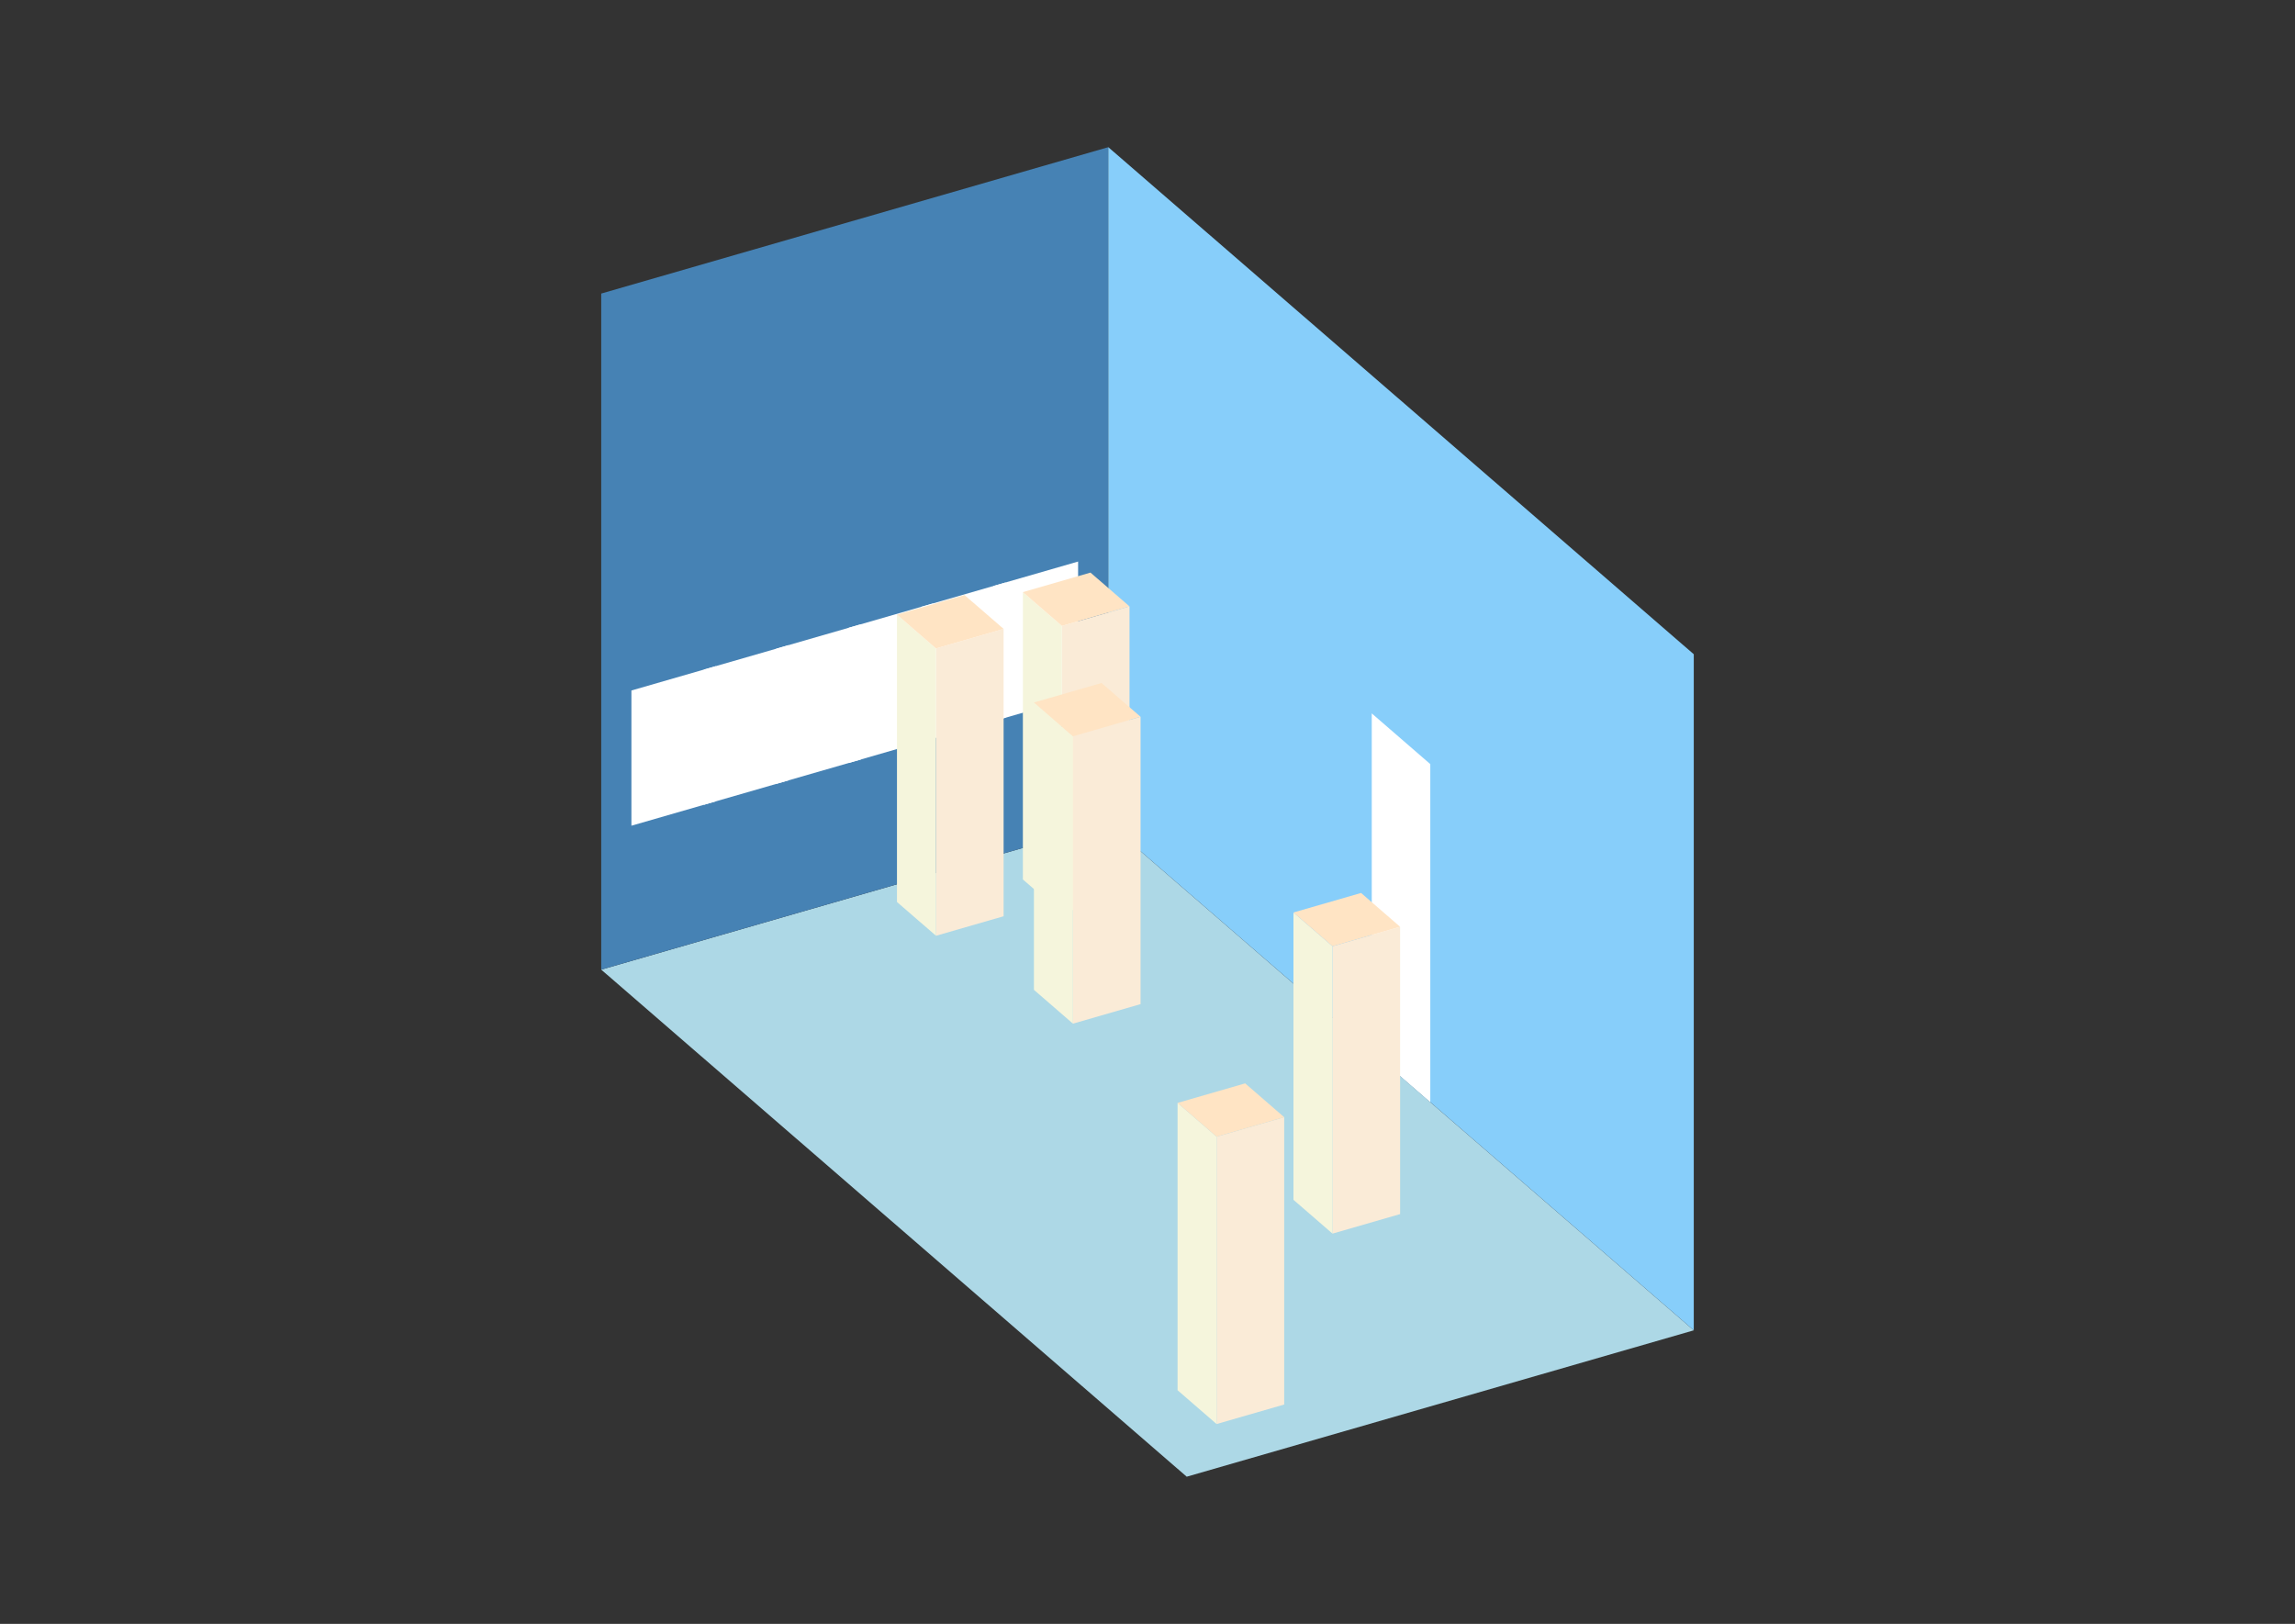 <?xml version="1.0" encoding="UTF-8"?>
<svg
  xmlns="http://www.w3.org/2000/svg"
  width="848"
  height="600"
  style="background-color:white"
>
  <rect width="100%" height="100%" fill="#333333" stroke="none"/>
  <polygon fill="lightblue" points="438.492,545.622 222.154,358.268 409.508,304.183 625.846,491.537" />
  <polygon fill="steelblue" points="222.154,358.268 222.154,108.463 409.508,54.378 409.508,304.183" />
  <polygon fill="lightskyblue" points="625.846,491.537 625.846,241.732 409.508,54.378 409.508,304.183" />
  <polygon fill="white" points="528.494,407.228 528.494,282.326 506.86,263.59 506.86,388.493" />
  <polygon fill="white" points="233.306,305.088 233.306,255.127 264.532,246.112 264.532,296.073" />
  <polygon fill="white" points="260.071,297.361 260.071,247.4 291.297,238.386 291.297,288.347" />
  <polygon fill="white" points="286.836,289.635 286.836,239.674 318.062,230.66 318.062,280.621" />
  <polygon fill="white" points="313.601,281.908 313.601,231.947 344.827,222.933 344.827,272.894" />
  <polygon fill="white" points="340.366,274.182 340.366,224.221 371.591,215.207 371.591,265.168" />
  <polygon fill="white" points="367.131,266.456 367.131,216.495 398.356,207.481 398.356,257.442" />
  <polygon fill="antiquewhite" points="492.357,455.804 492.357,349.637 517.337,342.426 517.337,448.593" />
  <polygon fill="beige" points="492.357,455.804 492.357,349.637 477.934,337.147 477.934,443.314" />
  <polygon fill="bisque" points="492.357,349.637 477.934,337.147 502.915,329.935 517.337,342.426" />
  <polygon fill="antiquewhite" points="449.53,526.16 449.53,419.993 474.51,412.782 474.51,518.949" />
  <polygon fill="beige" points="449.53,526.16 449.53,419.993 435.107,407.503 435.107,513.67" />
  <polygon fill="bisque" points="449.53,419.993 435.107,407.503 460.088,400.292 474.51,412.782" />
  <polygon fill="antiquewhite" points="392.377,337.434 392.377,231.266 417.357,224.055 417.357,330.222" />
  <polygon fill="beige" points="392.377,337.434 392.377,231.266 377.954,218.776 377.954,324.943" />
  <polygon fill="bisque" points="392.377,231.266 377.954,218.776 402.935,211.565 417.357,224.055" />
  <polygon fill="antiquewhite" points="396.457,378.22 396.457,272.053 421.438,264.841 421.438,371.008" />
  <polygon fill="beige" points="396.457,378.22 396.457,272.053 382.035,259.562 382.035,365.729" />
  <polygon fill="bisque" points="396.457,272.053 382.035,259.562 407.015,252.351 421.438,264.841" />
  <polygon fill="antiquewhite" points="345.852,345.754 345.852,239.587 370.832,232.376 370.832,338.543" />
  <polygon fill="beige" points="345.852,345.754 345.852,239.587 331.429,227.097 331.429,333.264" />
  <polygon fill="bisque" points="345.852,239.587 331.429,227.097 356.41,219.885 370.832,232.376" />
</svg>
